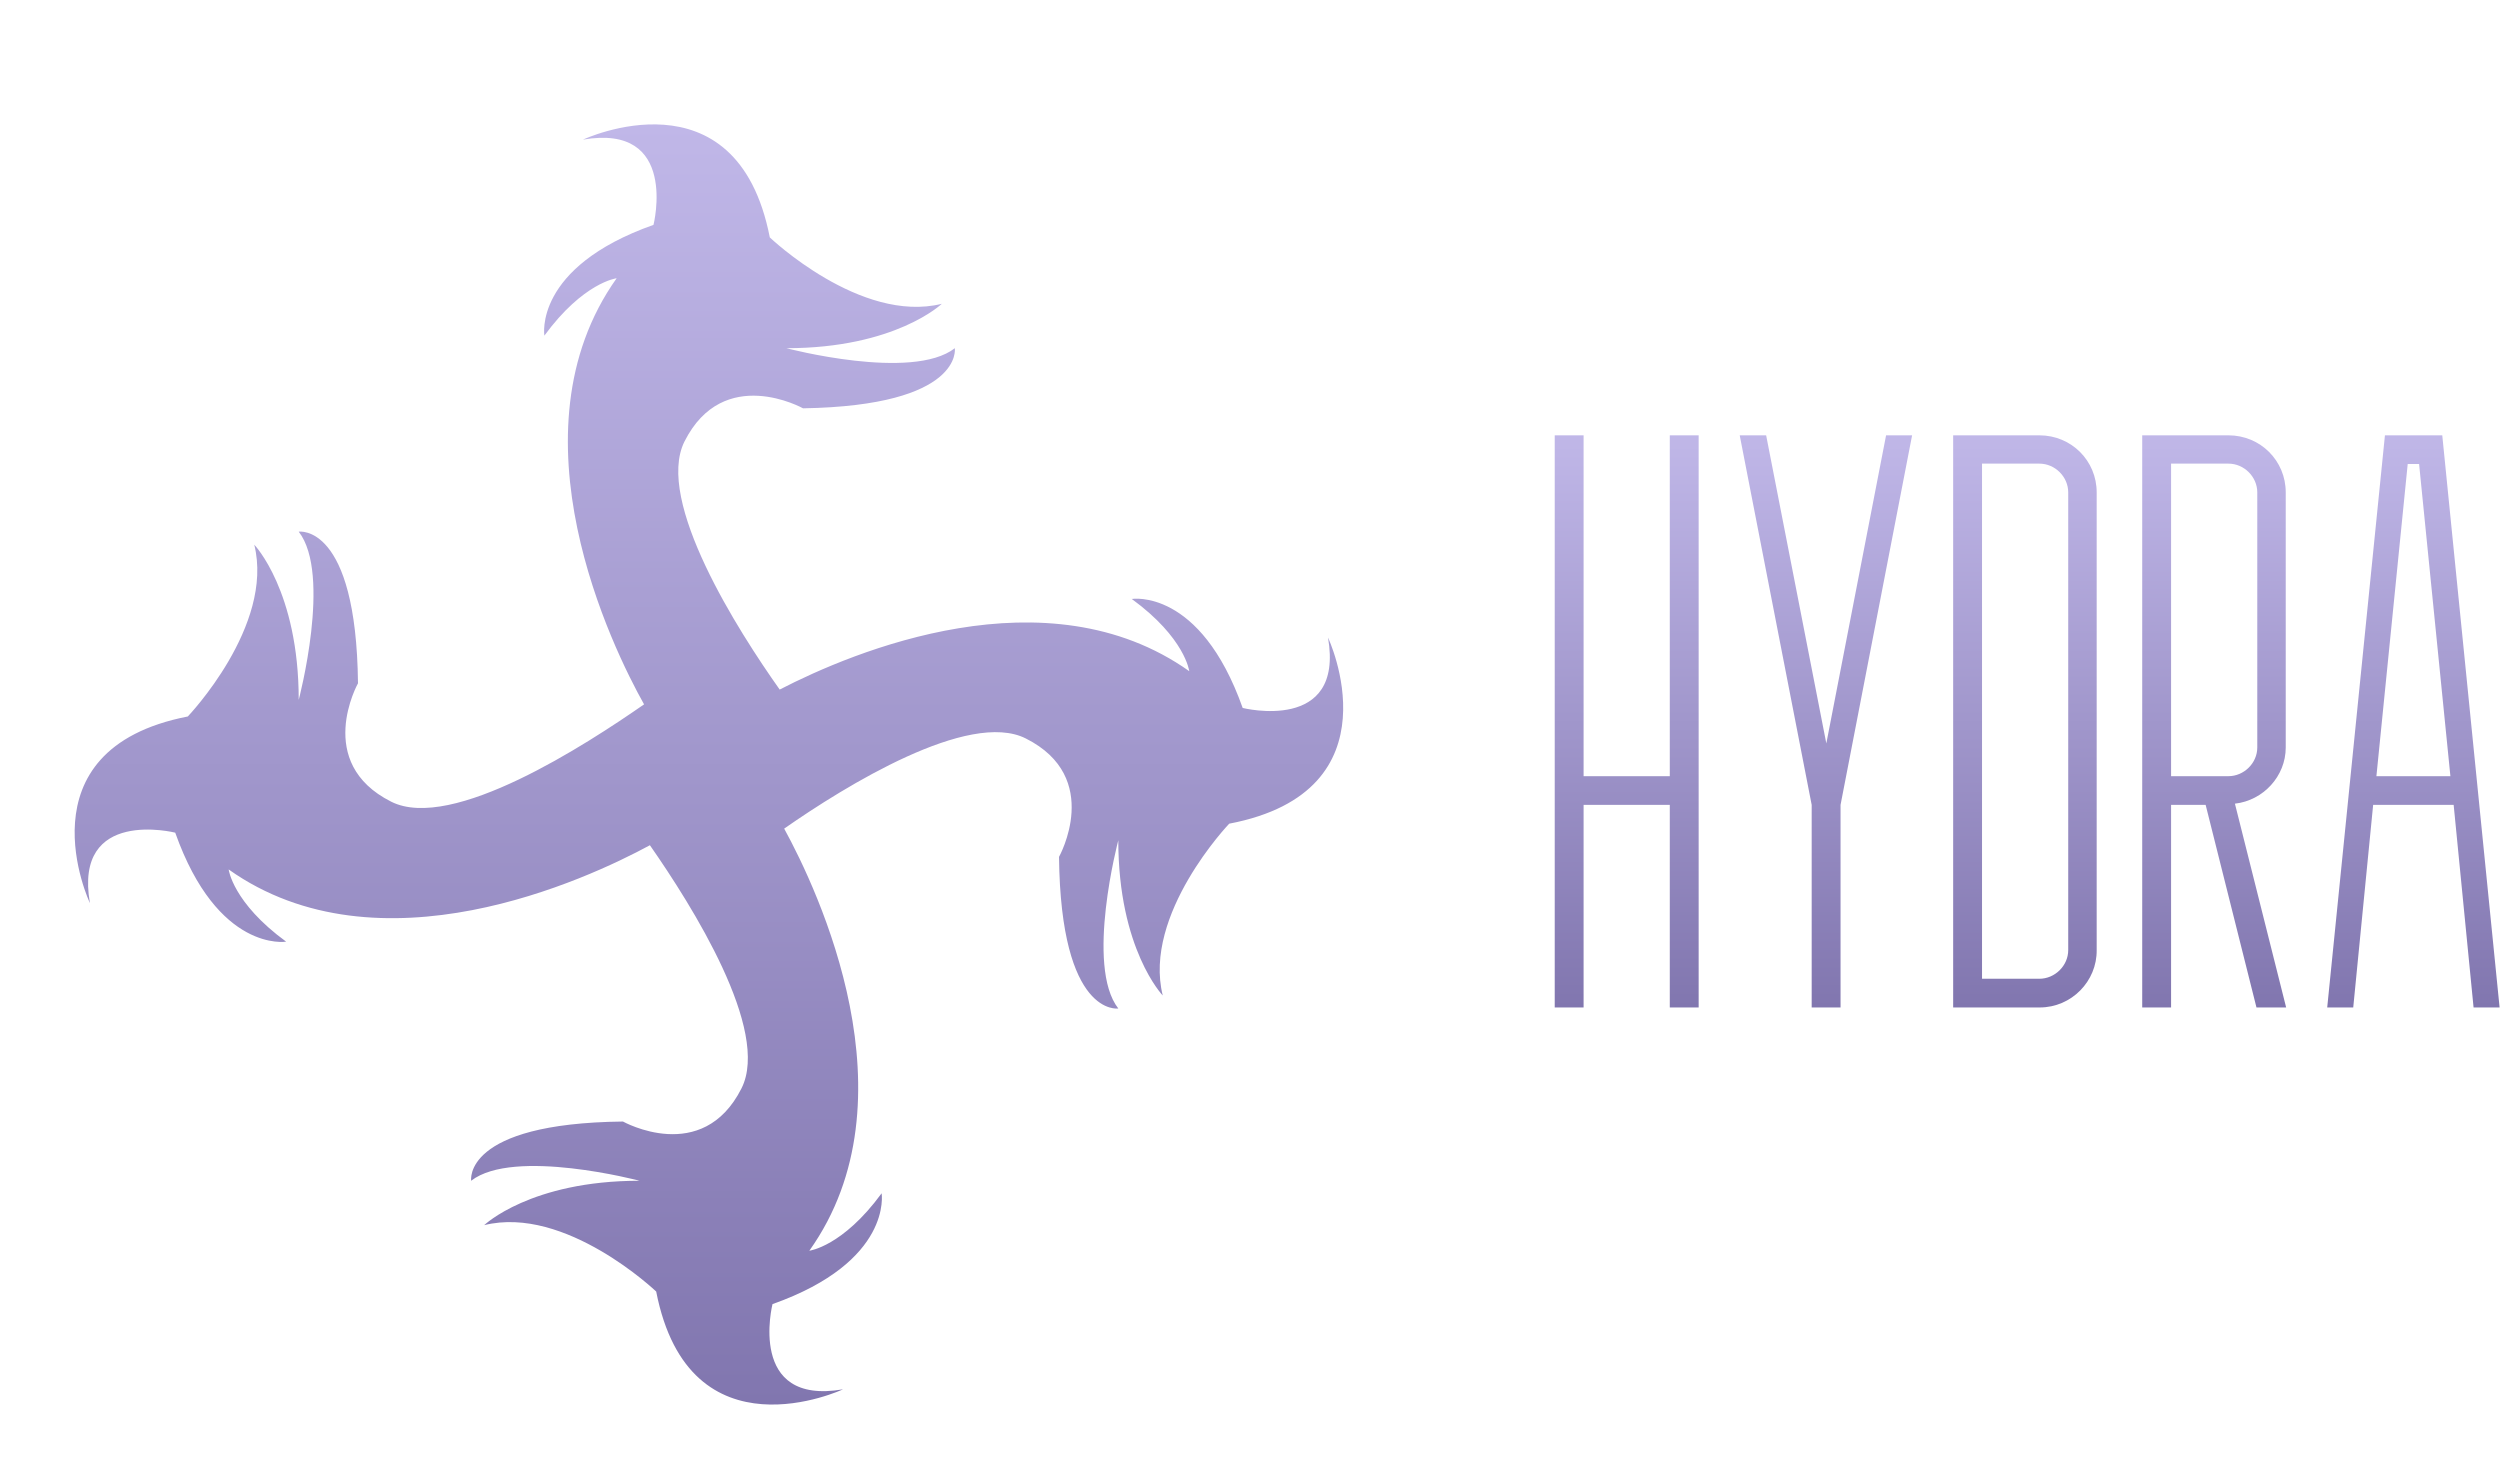 <svg width="201" height="119" viewBox="0 0 201 119" fill="none" xmlns="http://www.w3.org/2000/svg">
<g clip-path="url(#clip0_1484_37)" filter="url(#filter0_d_1484_37)">
<path d="M106.772 41.258C108.108 48.976 99.912 46.92 99.912 46.92C96.482 37.255 90.994 38.156 90.994 38.156C95.291 41.294 95.616 43.963 95.616 43.963C84.17 35.848 68.608 42.376 62.687 45.441C59.365 40.753 52.649 30.258 55.032 25.498C58.173 19.259 64.564 22.829 64.564 22.829C77.49 22.613 76.768 17.996 76.768 17.996C73.338 20.665 63.228 17.996 63.228 17.996C72.002 17.996 75.721 14.426 75.721 14.426C69.186 16.049 61.892 9.088 61.892 9.088C59.221 -4.58 46.872 1.226 46.872 1.226C54.599 -0.108 52.541 8.079 52.541 8.079C42.864 11.505 43.767 16.986 43.767 16.986C46.908 12.695 49.58 12.37 49.58 12.37C40.734 24.812 49.255 42.123 51.783 46.631C47.161 49.841 36.329 56.91 31.455 54.457C25.209 51.32 28.783 44.936 28.783 44.936C28.639 32.025 24.017 32.747 24.017 32.747C26.689 36.173 24.017 46.271 24.017 46.271C24.017 37.507 20.443 33.792 20.443 33.792C22.067 40.32 15.099 47.605 15.099 47.605C1.415 50.274 7.228 62.608 7.228 62.608C5.892 54.89 14.088 56.946 14.088 56.946C17.518 66.611 23.006 65.71 23.006 65.71C18.709 62.572 18.384 59.903 18.384 59.903C30.48 68.486 47.197 60.697 52.252 57.956C55.646 62.824 61.965 72.85 59.618 77.502C56.477 83.742 50.086 80.171 50.086 80.171C37.16 80.316 37.882 84.932 37.882 84.932C41.312 82.263 51.422 84.932 51.422 84.932C42.648 84.932 38.929 88.502 38.929 88.502C45.464 86.879 52.758 93.84 52.758 93.84C55.429 107.508 67.778 101.702 67.778 101.702C60.051 103.036 62.109 94.85 62.109 94.85C71.786 91.423 70.883 85.942 70.883 85.942C67.742 90.233 65.07 90.558 65.07 90.558C73.735 78.404 65.756 61.562 63.048 56.621C67.958 53.195 77.888 47.064 82.473 49.372C88.719 52.51 85.145 58.893 85.145 58.893C85.289 71.804 89.911 71.083 89.911 71.083C87.239 67.657 89.911 57.559 89.911 57.559C89.911 66.323 93.485 70.037 93.485 70.037C91.861 63.51 98.829 56.224 98.829 56.224C112.586 53.592 106.772 41.258 106.772 41.258Z" fill="url(#paint0_linear_1484_37)"/>
</g>
<g clip-path="url(#clip1_1484_37)">
<path d="M125 35H127.321V62.405H134.251V35H136.572V81H134.251V64.713H127.321V81H125V35Z" fill="url(#paint1_linear_1484_37)"/>
<path d="M153.733 35L147.98 64.713V81H145.659V64.713L139.873 35H141.998L146.836 59.772L151.641 35H153.733Z" fill="url(#paint2_linear_1484_37)"/>
<path d="M163.997 81H157.034V35H163.964C166.547 35 168.573 37.048 168.573 39.584V76.384C168.606 78.887 166.547 81 163.997 81ZM159.355 37.308V78.692H163.964C165.206 78.692 166.285 77.652 166.285 76.384V39.584C166.285 38.348 165.239 37.276 163.964 37.276H159.355V37.308Z" fill="url(#paint3_linear_1484_37)"/>
<path d="M183.806 81H181.42L177.334 64.713H174.555V81H172.234V35H179.164C181.747 35 183.773 37.048 183.773 39.584V60.097C183.773 62.405 181.975 64.356 179.687 64.615L183.806 81ZM174.555 62.405H179.164C180.406 62.405 181.485 61.365 181.485 60.097V39.584C181.485 38.348 180.439 37.276 179.164 37.276H174.555V62.405Z" fill="url(#paint4_linear_1484_37)"/>
<path d="M190.801 64.713L189.2 81H187.108L191.749 35H196.358L200.967 81H198.875L197.274 64.713H190.801ZM194.495 37.308H193.58L191.063 62.405H197.012L194.495 37.308Z" fill="url(#paint5_linear_1484_37)"/>
</g>
<defs>
<filter id="filter0_d_1484_37" x="0" y="0" width="114" height="119" filterUnits="userSpaceOnUse" color-interpolation-filters="sRGB">
<feFlood flood-opacity="0" result="BackgroundImageFix"/>
<feColorMatrix in="SourceAlpha" type="matrix" values="0 0 0 0 0 0 0 0 0 0 0 0 0 0 0 0 0 0 127 0" result="hardAlpha"/>
<feOffset dy="10"/>
<feGaussianBlur stdDeviation="3"/>
<feComposite in2="hardAlpha" operator="out"/>
<feColorMatrix type="matrix" values="0 0 0 0 0 0 0 0 0 0 0 0 0 0 0 0 0 0 0.25 0"/>
<feBlend mode="normal" in2="BackgroundImageFix" result="effect1_dropShadow_1484_37"/>
<feBlend mode="normal" in="SourceGraphic" in2="effect1_dropShadow_1484_37" result="shape"/>
</filter>
<linearGradient id="paint0_linear_1484_37" x1="56.997" y1="0.001" x2="56.997" y2="102.927" gradientUnits="userSpaceOnUse">
<stop stop-color="#C0B7E8"/>
<stop offset="1" stop-color="#8176AF"/>
</linearGradient>
<linearGradient id="paint1_linear_1484_37" x1="130.786" y1="35" x2="130.786" y2="81" gradientUnits="userSpaceOnUse">
<stop stop-color="#C0B7E8"/>
<stop offset="1" stop-color="#8176AF"/>
</linearGradient>
<linearGradient id="paint2_linear_1484_37" x1="146.803" y1="35" x2="146.803" y2="81" gradientUnits="userSpaceOnUse">
<stop stop-color="#C0B7E8"/>
<stop offset="1" stop-color="#8176AF"/>
</linearGradient>
<linearGradient id="paint3_linear_1484_37" x1="162.804" y1="35" x2="162.804" y2="81" gradientUnits="userSpaceOnUse">
<stop stop-color="#C0B7E8"/>
<stop offset="1" stop-color="#8176AF"/>
</linearGradient>
<linearGradient id="paint4_linear_1484_37" x1="178.02" y1="35" x2="178.02" y2="81" gradientUnits="userSpaceOnUse">
<stop stop-color="#C0B7E8"/>
<stop offset="1" stop-color="#8176AF"/>
</linearGradient>
<linearGradient id="paint5_linear_1484_37" x1="194.037" y1="35" x2="194.037" y2="81" gradientUnits="userSpaceOnUse">
<stop stop-color="#C0B7E8"/>
<stop offset="1" stop-color="#8176AF"/>
</linearGradient>
<clipPath id="clip0_1484_37">
<rect width="102" height="103" fill="white" transform="translate(6)"/>
</clipPath>
<clipPath id="clip1_1484_37">
<rect width="76" height="46" fill="white" transform="translate(125 35)"/>
</clipPath>
</defs>
</svg>
